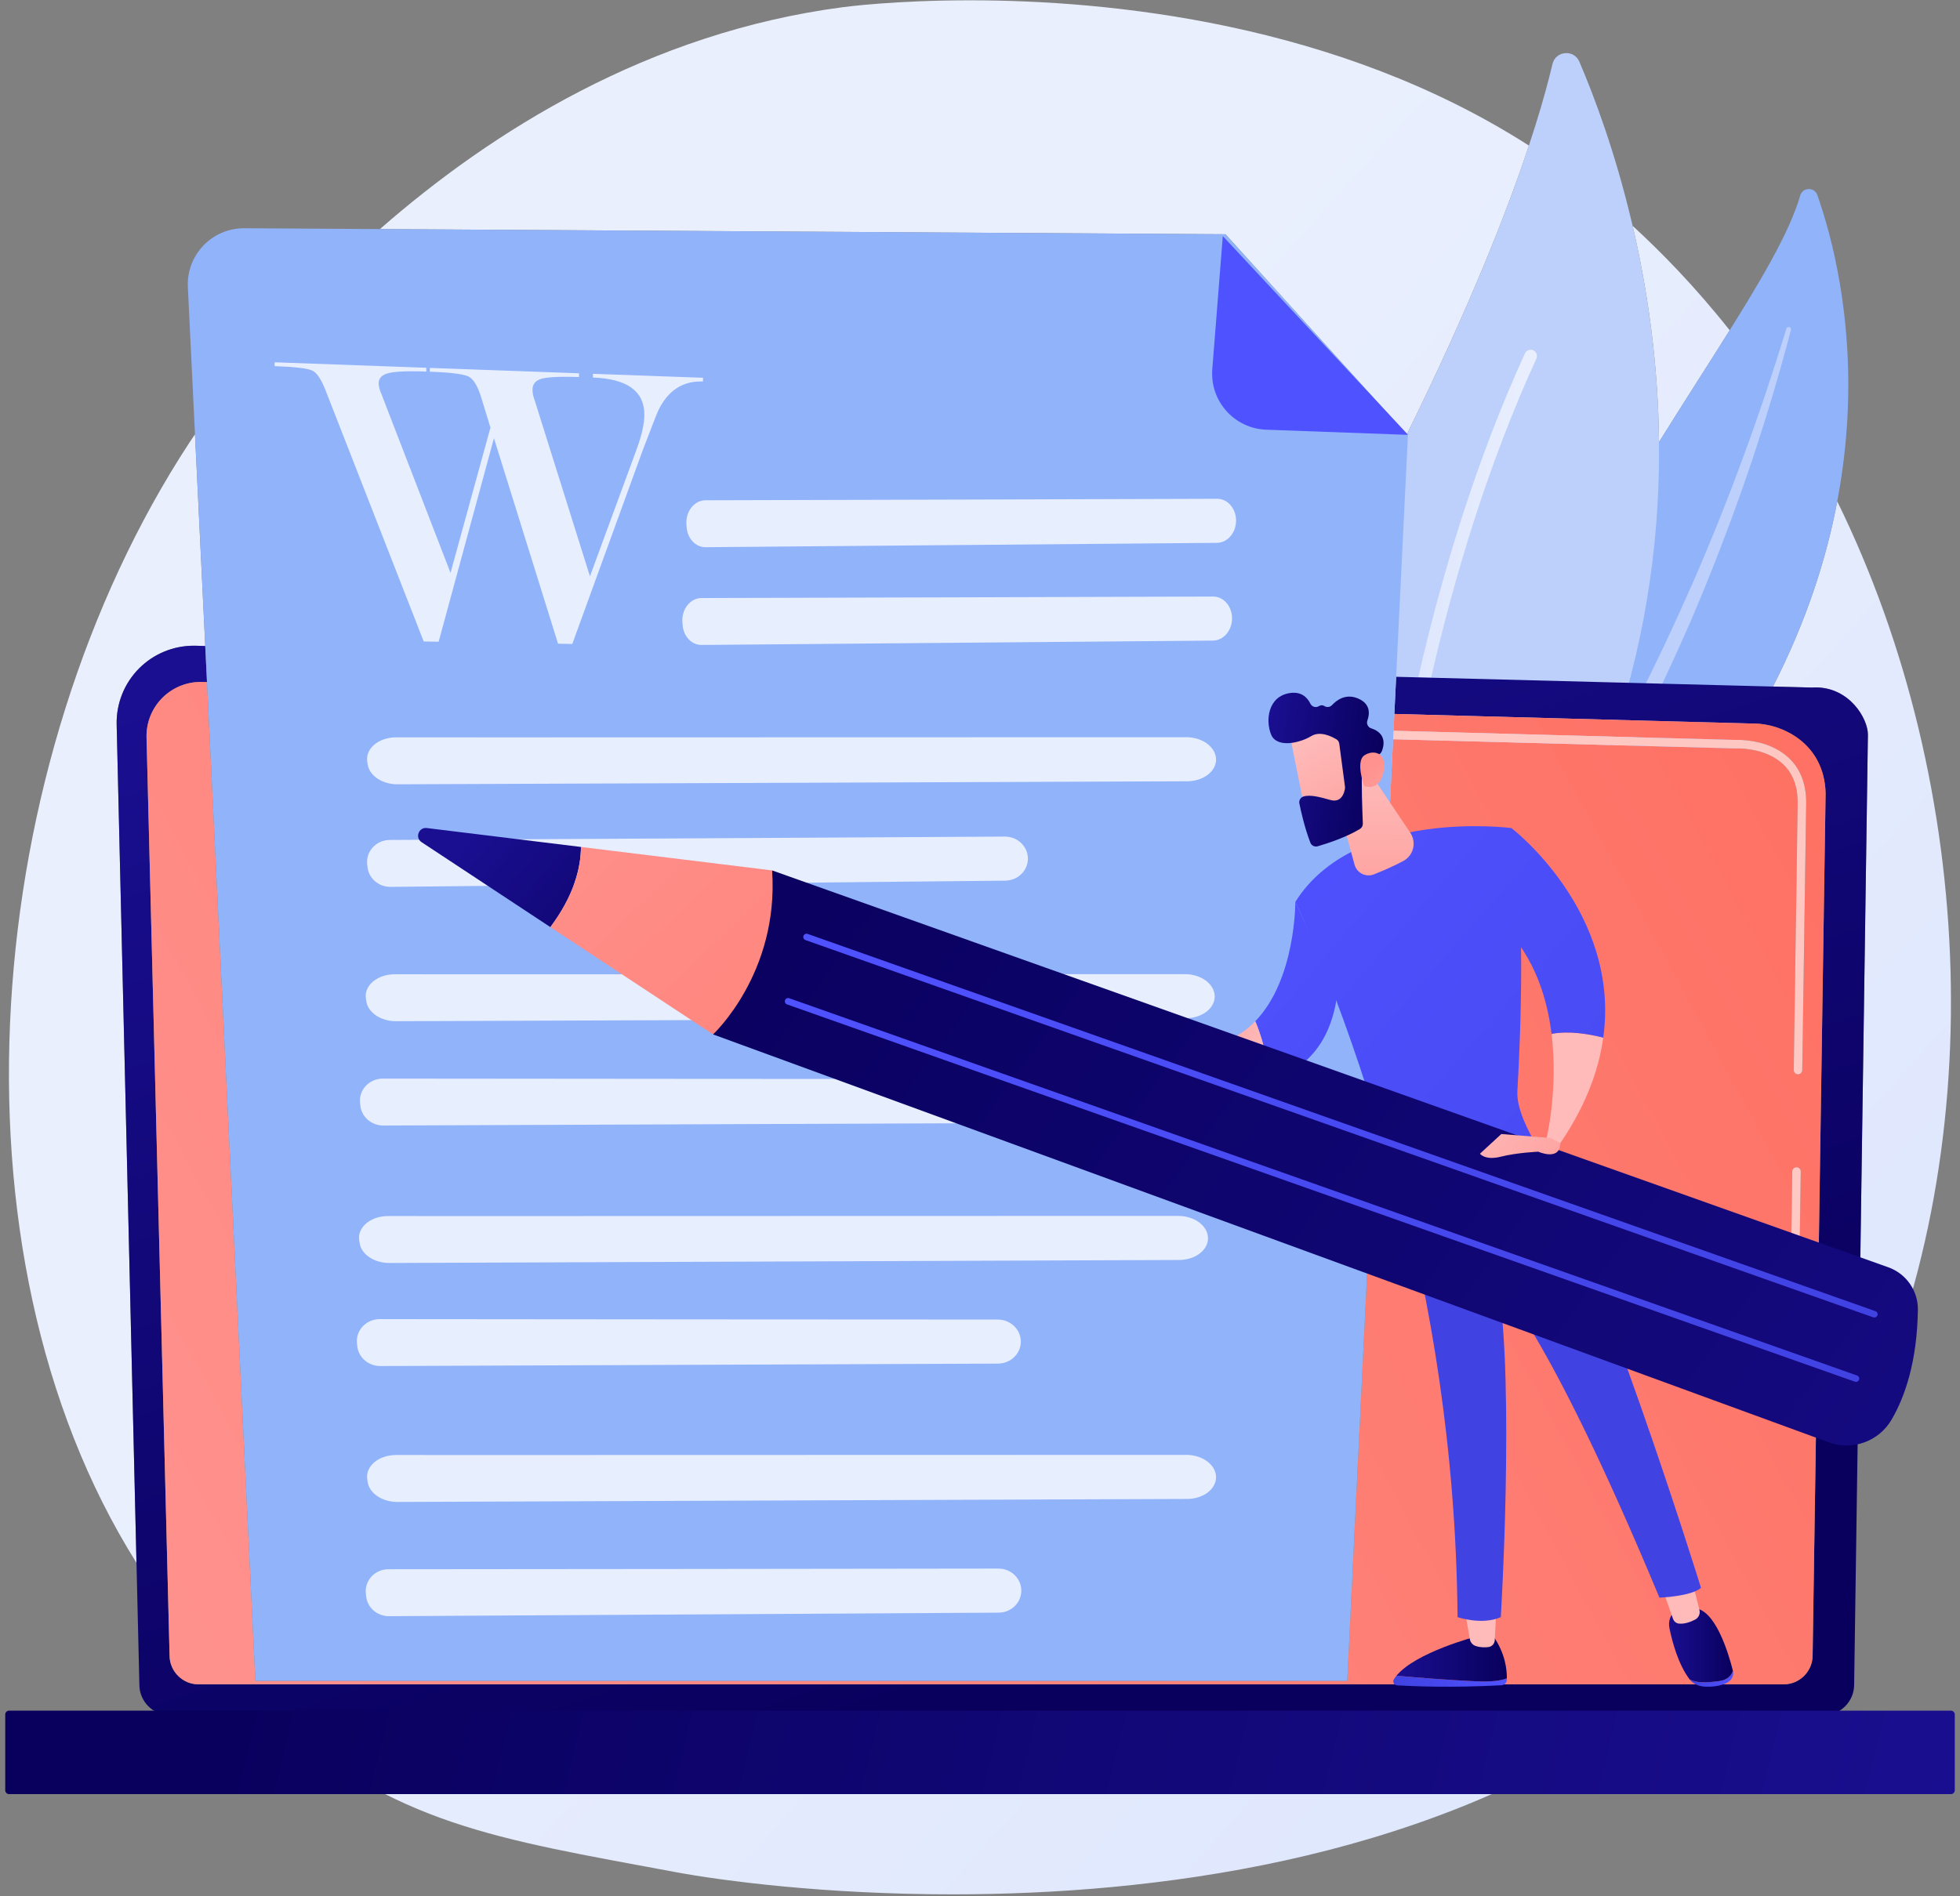 <svg width="248" height="240" viewBox="0 0 248 240" fill="none" xmlns="http://www.w3.org/2000/svg">
<rect x="0" y="0" width="248" height="240" fill="#808080" stroke="none"/>
<path d="M120.523 239.755C104.354 239.755 91.386 238.04 85.504 236.946C62.331 232.633 50.373 230.974 34.058 217.09H206.706C206.233 217.412 205.728 217.75 205.174 218.12C179.083 235.54 145.871 239.755 120.523 239.755ZM17.27 197.794C-7.576 158.268 -2.481 96.424 23.979 55.996C24.151 55.733 24.382 55.387 24.672 54.964L25.969 81.759L24.767 81.728C24.683 81.726 24.598 81.725 24.514 81.725C21.934 81.725 19.456 82.746 17.624 84.571C15.734 86.456 14.699 89.033 14.762 91.701L17.27 197.794ZM235.061 181.858L236.348 92.984C236.348 90.934 234.019 87.003 229.738 87.003C229.58 87.003 229.417 87.008 229.253 87.019L224.332 86.892C228.559 78.627 231.089 70.731 232.468 63.455C250.198 99.573 252.099 146.221 235.061 181.858V181.858ZM209.917 55.944C209.815 45.736 208.409 36.444 206.576 28.582C210.148 31.858 214.446 36.23 218.859 41.802C216.181 46.082 213.115 50.817 209.917 55.944V55.944ZM178.004 54.989L155.064 29.647L48.075 28.992C62.191 16.641 82.048 4.125 106.675 0.906C107.063 0.855 113.248 0.039 122.732 0.039C140.277 0.039 169.112 2.83 193.453 18.425C190.669 26.82 185.959 38.816 178.004 54.989Z" fill="url(#paint0_linear)"/>
<path d="M227.783 24.741C228.087 23.679 229.586 23.647 229.952 24.69C233.666 35.28 240.493 64.757 217.601 98.165C188.881 140.081 189.712 161.257 196.136 177.251C196.136 177.251 182.637 164.281 181.226 142.499C177.763 89.017 222.365 43.628 227.783 24.741Z" fill="#91B3FA"/>
<path d="M226.039 41.59C224.356 47.045 222.567 52.462 220.582 57.808C218.626 63.161 216.509 68.454 214.229 73.673C211.93 78.883 209.533 84.049 206.921 89.105C204.331 94.173 201.526 99.124 198.694 104.084C195.89 109.059 193.037 114.053 190.687 119.355C188.336 124.644 186.58 130.298 185.908 136.106C185.743 137.554 185.603 139.011 185.55 140.461C185.47 141.912 185.455 143.365 185.465 144.819C185.5 147.727 185.728 150.638 186.171 153.518C187.073 159.278 188.85 164.896 191.299 170.141C191.557 170.694 192.213 170.932 192.766 170.675C193.308 170.421 193.548 169.784 193.312 169.238L193.311 169.234C192.751 167.941 192.207 166.644 191.723 165.327C191.47 164.671 191.247 164.007 191.011 163.346C190.801 162.678 190.564 162.018 190.375 161.344C189.572 158.66 188.959 155.924 188.55 153.156C187.708 147.63 187.687 141.95 188.318 136.401C188.665 133.629 189.216 130.888 189.976 128.197C190.739 125.509 191.708 122.874 192.829 120.292C195.072 115.126 197.854 110.159 200.622 105.165C203.384 100.167 206.125 95.125 208.655 89.978C209.926 87.408 211.152 84.816 212.33 82.204C212.926 80.9 213.497 79.586 214.071 78.273C214.632 76.954 215.185 75.633 215.728 74.307C217.889 69 219.887 63.63 221.713 58.204C223.512 52.769 225.167 47.288 226.608 41.752C226.648 41.595 226.554 41.432 226.396 41.392C226.242 41.351 226.085 41.441 226.039 41.59" fill="#BDD0FB"/>
<path d="M175.899 138.328C174.486 139.794 172.035 139.34 171.215 137.476C166.694 127.191 156.542 96.954 174.254 62.448C189.211 33.31 194.553 16.088 196.436 8.103C196.834 6.414 199.156 6.216 199.839 7.811C207.369 25.409 227.103 85.204 175.899 138.328Z" fill="#BDD0FB"/>
<path d="M181.074 85.773L179.455 85.73C182.481 72.502 186.799 58.181 192.952 44.731C193.086 44.439 193.375 44.267 193.676 44.267C193.787 44.267 193.899 44.29 194.006 44.339C194.405 44.522 194.581 44.993 194.398 45.393C188.341 58.632 184.075 72.727 181.074 85.773" fill="url(#paint1_linear)"/>
<path d="M230.737 217.09H21.505C19.377 217.09 17.635 215.35 17.635 213.224L17.27 197.794L14.762 91.701C14.699 89.033 15.734 86.456 17.624 84.571C19.456 82.746 21.934 81.725 24.514 81.725C24.598 81.725 24.683 81.726 24.767 81.728L25.969 81.759L26.191 86.329L25.571 86.313C25.51 86.311 25.448 86.31 25.387 86.31C23.577 86.31 21.838 87.028 20.553 88.31C19.224 89.635 18.494 91.449 18.541 93.325L21.455 209.515C21.455 211.529 23.102 213.176 25.116 213.176H225.691C227.705 213.176 229.351 211.529 229.351 209.515L230.995 100.361C230.807 93.974 225.356 91.564 221.846 91.564C221.746 91.564 221.648 91.566 221.552 91.571L176.427 90.36L176.656 85.658L179.455 85.73L181.074 85.773L206.111 86.42L208.256 86.476L210.327 86.53L224.332 86.892L229.252 87.019C229.417 87.008 229.579 87.003 229.738 87.003C234.019 87.003 236.347 90.934 236.347 92.984L235.061 181.858L234.606 213.224C234.606 215.35 232.865 217.09 230.737 217.09" fill="url(#paint2_linear)"/>
<path d="M225.691 213.176H25.116C23.103 213.176 21.456 211.529 21.456 209.515L18.541 93.325C18.494 91.449 19.224 89.635 20.553 88.31C21.838 87.029 23.577 86.31 25.387 86.31C25.449 86.31 25.51 86.311 25.571 86.313L26.191 86.329L32.312 212.737H170.471L176.271 93.561L219.719 94.726C219.735 94.725 219.796 94.723 219.893 94.723C220.654 94.723 223.667 94.852 225.647 96.749C226.844 97.896 227.455 99.503 227.464 101.517L226.967 135.422C226.962 135.719 227.199 135.963 227.495 135.967H227.503C227.796 135.967 228.035 135.732 228.04 135.438L228.537 101.523C228.526 99.197 227.804 97.33 226.39 95.975C224.162 93.84 220.943 93.648 219.968 93.648C219.843 93.648 219.755 93.651 219.71 93.654L176.324 92.489L176.427 90.36L221.552 91.571C221.648 91.566 221.746 91.565 221.846 91.565C225.356 91.565 230.807 93.974 230.995 100.361L229.352 209.515C229.352 211.529 227.705 213.176 225.691 213.176ZM227.314 147.734C227.022 147.734 226.782 147.969 226.778 148.263L226.648 157.115C226.643 157.411 226.88 157.656 227.176 157.66H227.185C227.477 157.66 227.716 157.424 227.721 157.131L227.851 148.279C227.855 147.982 227.619 147.738 227.322 147.734H227.314" fill="url(#paint3_linear)"/>
<path d="M227.185 157.66H227.176C226.88 157.655 226.643 157.411 226.648 157.114L226.778 148.262C226.782 147.969 227.022 147.733 227.314 147.733H227.322C227.619 147.738 227.855 147.982 227.851 148.279L227.721 157.131C227.716 157.424 227.477 157.66 227.185 157.66" fill="url(#paint4_linear)"/>
<path d="M227.503 135.967H227.495C227.199 135.963 226.962 135.718 226.967 135.422L227.464 101.517C227.455 99.503 226.844 97.896 225.647 96.749C223.667 94.852 220.654 94.723 219.893 94.723C219.796 94.723 219.735 94.725 219.719 94.726L176.271 93.561L176.324 92.489L219.71 93.654C219.755 93.651 219.843 93.648 219.968 93.648C220.943 93.648 224.162 93.84 226.39 95.975C227.804 97.33 228.526 99.197 228.537 101.523L228.04 135.438C228.035 135.731 227.796 135.967 227.503 135.967" fill="url(#paint5_linear)"/>
<path d="M1.149 227.071H246.851C247.119 227.071 247.339 226.851 247.339 226.583V216.994C247.339 216.726 247.119 216.506 246.851 216.506H1.149C0.881 216.506 0.662 216.726 0.662 216.994V226.583C0.662 226.851 0.881 227.071 1.149 227.071Z" fill="url(#paint6_linear)"/>
<path d="M155.064 29.647L30.912 28.887C26.831 28.862 23.568 32.27 23.77 36.345L32.312 212.737H170.47L178.141 55.141L155.064 29.647" fill="#91B3FA"/>
<path d="M160.226 54.385C156.183 54.243 153.073 50.757 153.393 46.723L154.723 29.88L178.166 55.037L160.226 54.385" fill="url(#paint7_linear)"/>
<path d="M89.259 69.255C88.021 69.255 86.992 68.17 86.882 66.743L86.853 66.38C86.727 64.741 87.85 63.319 89.274 63.316C100.419 63.299 143.205 63.163 154.008 63.129C154.011 63.129 154.014 63.129 154.015 63.129C155.376 63.129 156.453 64.427 156.399 65.999C156.348 67.497 155.28 68.693 153.983 68.704L89.277 69.255C89.271 69.255 89.265 69.255 89.259 69.255" fill="#E7EEFE"/>
<path d="M88.751 81.627C87.513 81.627 86.484 80.542 86.373 79.116L86.345 78.753C86.218 77.115 87.341 75.691 88.766 75.69C99.911 75.672 142.696 75.535 153.5 75.501C153.503 75.501 153.506 75.501 153.507 75.501C154.867 75.501 155.945 76.8 155.891 78.371C155.84 79.87 154.772 81.065 153.475 81.076L88.769 81.627C88.763 81.627 88.757 81.627 88.751 81.627" fill="#E7EEFE"/>
<path d="M50.275 99.263C48.359 99.263 46.734 98.173 46.521 96.743L46.467 96.381C46.223 94.741 47.914 93.322 50.113 93.322C50.115 93.322 50.116 93.322 50.117 93.322C53.57 93.324 58.992 93.325 65.585 93.325C91.856 93.325 136.753 93.309 150.092 93.304C150.092 93.304 150.092 93.304 150.093 93.304C152.197 93.304 153.904 94.608 153.867 96.183C153.831 97.682 152.217 98.874 150.213 98.882L50.295 99.263C50.288 99.263 50.282 99.263 50.275 99.263" fill="#E7EEFE"/>
<path d="M49.388 112.246C47.903 112.246 46.654 111.166 46.499 109.742L46.459 109.38C46.281 107.741 47.608 106.315 49.322 106.307C62.72 106.249 114.153 105.956 127.141 105.882C127.147 105.882 127.153 105.882 127.159 105.882C128.79 105.882 130.101 107.175 130.06 108.744C130.022 110.243 128.758 111.442 127.198 111.458L49.419 112.246C49.409 112.246 49.398 112.246 49.388 112.246Z" fill="#E7EEFE"/>
<path d="M50.106 129.25C48.19 129.25 46.564 128.16 46.352 126.73L46.298 126.368C46.054 124.728 47.745 123.308 49.944 123.308C49.945 123.308 49.946 123.308 49.947 123.308C53.391 123.311 58.797 123.312 65.365 123.312C91.628 123.312 136.575 123.296 149.922 123.291C152.026 123.29 153.735 124.594 153.697 126.169C153.662 127.668 152.047 128.861 150.044 128.869L50.125 129.25C50.119 129.25 50.112 129.25 50.106 129.25Z" fill="#E7EEFE"/>
<path d="M48.5 142.45C47 142.45 45.742 141.359 45.594 139.929L45.556 139.565C45.387 137.927 46.726 136.51 48.444 136.51C48.446 136.51 48.448 136.51 48.45 136.51C61.911 136.535 113.589 136.559 126.638 136.565C128.284 136.566 129.604 137.871 129.554 139.445C129.506 140.944 128.229 142.135 126.662 142.142L48.513 142.45C48.509 142.45 48.504 142.45 48.5 142.45" fill="#E7EEFE"/>
<path d="M49.257 159.848C47.341 159.848 45.716 158.759 45.503 157.329L45.449 156.966C45.205 155.327 46.896 153.908 49.095 153.908C49.097 153.908 49.098 153.908 49.099 153.908C52.544 153.91 57.952 153.911 64.523 153.911C90.787 153.911 135.727 153.895 149.073 153.89C149.074 153.89 149.075 153.89 149.076 153.89C151.179 153.89 152.886 155.194 152.848 156.768C152.813 158.268 151.198 159.46 149.196 159.468L49.277 159.848C49.27 159.848 49.264 159.848 49.257 159.848" fill="#E7EEFE"/>
<path d="M48.11 172.892C46.61 172.892 45.351 171.802 45.203 170.371L45.166 170.008C44.996 168.37 46.335 166.953 48.054 166.953C48.056 166.953 48.057 166.953 48.059 166.953C61.521 166.978 113.198 167.002 126.248 167.008C127.893 167.008 129.213 168.313 129.163 169.888C129.116 171.387 127.838 172.578 126.272 172.584L48.122 172.892C48.118 172.892 48.114 172.892 48.11 172.892" fill="#E7EEFE"/>
<path d="M50.275 190.092C48.359 190.092 46.734 189.002 46.521 187.572L46.467 187.21C46.223 185.57 47.914 184.151 50.113 184.151C50.115 184.151 50.116 184.151 50.117 184.151C53.563 184.153 58.973 184.154 65.547 184.154C91.812 184.154 136.746 184.138 150.092 184.133C150.092 184.133 150.092 184.133 150.093 184.133C152.197 184.133 153.904 185.437 153.867 187.012C153.831 188.511 152.217 189.704 150.213 189.711L50.295 190.092C50.288 190.092 50.282 190.092 50.275 190.092" fill="#E7EEFE"/>
<path d="M49.193 204.549C47.715 204.549 46.474 203.461 46.326 202.033L46.289 201.669C46.12 200.03 47.443 198.609 49.143 198.609C49.143 198.609 49.143 198.609 49.143 198.609C49.214 198.609 49.286 198.609 49.358 198.609C62.976 198.609 113.527 198.543 126.344 198.526C126.345 198.526 126.346 198.526 126.348 198.526C127.971 198.526 129.273 199.827 129.225 201.4C129.18 202.899 127.919 204.093 126.373 204.102L49.211 204.549C49.205 204.549 49.199 204.549 49.193 204.549" fill="#E7EEFE"/>
<path d="M72.413 81.501L70.61 81.47L62.5 55.462L55.503 81.218L53.61 81.186L41.267 49.588C40.702 48.096 40.127 47.205 39.542 46.915C38.957 46.625 37.361 46.432 34.746 46.339V45.853L53.945 46.546V47.027C53.291 47.004 52.694 46.991 52.156 46.991C50.826 46.991 49.849 47.063 49.226 47.206C48.348 47.408 47.909 47.848 47.909 48.528C47.909 48.886 48.021 49.32 48.245 49.828L57.004 72.503L62.056 54.12L60.881 50.277C60.434 48.832 59.895 47.956 59.262 47.647C58.629 47.338 57.006 47.137 54.388 47.043V46.563L73.263 47.245V47.72C72.633 47.698 72.058 47.687 71.538 47.687C70.232 47.687 69.274 47.757 68.662 47.9C67.807 48.1 67.379 48.572 67.379 49.314C67.379 49.703 67.451 50.096 67.598 50.49L74.647 72.938L80.621 56.678C81.227 54.978 81.531 53.582 81.531 52.493C81.531 49.509 79.368 47.939 75.027 47.783V47.309L88.951 47.812V48.283C88.863 48.28 88.774 48.278 88.687 48.278C86.281 48.278 84.488 49.491 83.311 51.919C83.131 52.299 82.466 53.995 81.315 57.011L72.413 81.501" fill="#E7EEFE"/>
<path d="M176.697 212.087C179.159 212.3 183.432 212.646 186.8 212.794C188.825 212.883 189.99 212.685 190.662 212.416C190.66 212.492 190.658 212.563 190.656 212.63C190.639 212.984 190.351 213.268 189.993 213.288C183.629 213.643 178.567 213.41 176.765 213.301C176.393 213.279 176.171 212.873 176.362 212.556C176.457 212.397 176.572 212.242 176.697 212.087" fill="url(#paint8_linear)"/>
<path d="M186.8 212.794C183.432 212.646 179.159 212.3 176.697 212.087C179.118 209.118 186.8 207.116 186.8 207.116H188.97C190.462 209.268 190.678 211.315 190.662 212.416C189.99 212.685 188.825 212.883 186.8 212.794Z" fill="url(#paint9_linear)"/>
<path d="M189.335 203.575L189.132 207.593C189.11 208.027 188.784 208.393 188.348 208.455C187.915 208.517 187.334 208.525 186.718 208.321C186.34 208.195 186.058 207.876 185.989 207.486L185.287 203.575H189.335" fill="url(#paint10_linear)"/>
<path d="M217.516 212.764C218.583 212.615 219.066 212.061 219.269 211.468L219.273 211.483C219.43 212.109 219.066 212.758 218.338 213.065C217.458 213.438 216.496 213.502 215.749 213.471C214.948 213.438 214.212 213.106 213.808 212.575L213.802 212.568C214.607 212.965 215.736 213.012 217.516 212.764Z" fill="url(#paint11_linear)"/>
<path d="M212.482 203.549H214.272C216.997 203.493 218.709 209.242 219.269 211.468C219.066 212.061 218.583 212.615 217.516 212.765C215.736 213.012 214.607 212.966 213.802 212.568C212.33 210.63 211.6 207.792 211.249 206.136C210.849 204.252 212.482 203.549 212.482 203.549Z" fill="url(#paint12_linear)"/>
<path d="M214.042 199.819L215.035 203.772C215.157 204.256 214.925 204.758 214.477 204.987C213.922 205.272 213.138 205.572 212.42 205.486C212.081 205.444 211.801 205.206 211.689 204.888L210.23 200.73L214.042 199.819" fill="url(#paint13_linear)"/>
<path d="M215.227 200.962C213.991 202.059 209.97 202.204 209.97 202.204C195.487 167.442 189.562 162.504 189.562 162.504C191.654 175.625 189.899 204.671 189.899 204.671C187.509 205.726 184.428 204.671 184.428 204.671C184.234 183.192 180.932 164.459 177.032 149.691C186.821 149.47 192.026 146.121 193.726 144.776C201.886 157.932 215.227 200.962 215.227 200.962" fill="url(#paint14_linear)"/>
<path d="M191.241 104.801C193.093 114.043 192.429 130.584 191.993 138.129C191.87 140.25 193.351 143.19 194.547 145.195C194.735 145.51 194.619 145.913 194.293 146.08C192.29 147.11 185.503 150.301 177.638 150.697C177.113 150.724 176.645 150.367 176.509 149.86C170.674 128.074 163.897 114.153 163.897 114.153C171.379 102.205 191.241 104.801 191.241 104.801Z" fill="url(#paint15_linear)"/>
<path d="M188.574 161.681C188.656 161.681 188.739 161.658 188.815 161.613C189.033 161.479 189.102 161.194 188.97 160.976C188.892 160.848 187.018 157.819 183.228 155.991C182.997 155.88 182.72 155.975 182.607 156.206C182.496 156.437 182.594 156.715 182.824 156.826C186.359 158.531 188.16 161.43 188.178 161.458C188.265 161.601 188.417 161.681 188.574 161.681Z" fill="url(#paint16_linear)"/>
<path d="M202.862 131.325C202.267 135.631 200.508 140.326 196.991 145.314L195.654 144.225C195.654 144.225 197.197 137.962 196.32 130.854C198.49 130.431 201.053 130.867 202.862 131.325Z" fill="url(#paint17_linear)"/>
<path d="M189.171 116.204L191.241 104.801C191.241 104.801 205.068 115.371 202.862 131.325C201.053 130.867 198.49 130.431 196.32 130.854C195.688 125.734 193.8 120.176 189.171 116.204" fill="url(#paint18_linear)"/>
<path d="M163.897 114.153L169.235 125.648C168.371 132.587 164.643 135.587 160.624 136.738C160.374 133.576 159.574 131.02 158.832 129.253C163.968 123.95 163.897 114.153 163.897 114.153Z" fill="url(#paint19_linear)"/>
<path d="M158.832 129.253C159.573 131.02 160.374 133.576 160.624 136.738C149.9 140.899 147.062 132.83 147.062 132.83L149.045 132.48C153.52 132.951 156.647 131.508 158.832 129.253Z" fill="url(#paint20_linear)"/>
<path d="M168.815 99.961L171.391 109.434C171.681 110.498 172.832 111.069 173.856 110.66C174.961 110.219 176.363 109.616 177.57 108.964C178.858 108.268 179.261 106.611 178.446 105.395L173.089 97.407L168.815 99.961Z" fill="url(#paint21_linear)"/>
<path d="M163.178 92.765C163.154 92.928 165.327 103.574 165.327 103.574L171.379 102.205L170.819 91.808C170.819 91.808 163.571 90.042 163.178 92.765" fill="url(#paint22_linear)"/>
<path d="M169.458 94.125L170.182 99.575C170.19 99.645 170.19 99.714 170.181 99.784C170.12 100.211 169.801 101.665 168.333 101.249C167.002 100.871 165.78 100.547 164.937 100.805C164.558 100.921 164.33 101.305 164.409 101.693C164.606 102.66 165.092 104.831 165.802 106.654C165.946 107.024 166.35 107.218 166.732 107.107C167.88 106.772 170.281 105.998 172.066 104.923C172.309 104.778 172.453 104.515 172.441 104.233C172.383 102.857 172.223 98.674 172.357 97.502C172.485 96.402 173.836 95.743 174.422 95.506C174.614 95.429 174.765 95.277 174.842 95.085C175.114 94.403 175.488 92.828 173.503 92.182C173.087 92.047 172.868 91.599 173.016 91.188C173.31 90.369 173.434 89.119 171.897 88.431C170.336 87.731 169.171 88.564 168.541 89.24C168.286 89.513 167.878 89.556 167.562 89.356C167.382 89.243 167.151 89.205 166.871 89.379C166.494 89.614 165.994 89.454 165.799 89.055C165.426 88.287 164.663 87.465 163.135 87.727C160.423 88.191 160.115 91.197 160.831 92.959C161.547 94.72 164.459 94.049 165.919 93.161C167.03 92.486 168.471 93.193 169.098 93.572C169.296 93.691 169.428 93.895 169.458 94.125" fill="url(#paint23_linear)"/>
<path d="M172.601 99.489C172.601 99.489 171.486 96.366 172.632 95.602C173.778 94.837 175.474 95.235 175.101 97.496C174.636 100.31 172.601 99.489 172.601 99.489Z" fill="url(#paint24_linear)"/>
<path d="M147.858 134.307C147.318 134.728 145.468 133.848 144.337 133.239C143.785 132.942 143.518 132.298 143.707 131.7C143.98 130.842 144.433 129.733 144.992 129.593C145.92 129.362 150.082 132.569 147.858 134.307Z" fill="url(#paint25_linear)"/>
<path d="M238.917 160.389L97.695 110.163L90.223 130.917L231.397 182.546C234.395 183.643 237.741 182.427 239.348 179.668C240.998 176.834 242.575 172.406 242.671 165.774C242.705 163.362 241.189 161.197 238.917 160.389Z" fill="url(#paint26_linear)"/>
<path d="M54.005 104.799L73.512 107.194C73.492 109.879 72.613 113.352 69.637 117.337L53.346 106.59C52.48 106.02 52.976 104.673 54.005 104.799" fill="url(#paint27_linear)"/>
<path d="M97.695 110.162C98.589 123.169 90.223 130.917 90.223 130.917L69.637 117.337C72.613 113.352 73.492 109.879 73.512 107.194L97.695 110.162Z" fill="url(#paint28_linear)"/>
<path d="M237.165 166.753C237.336 166.753 237.496 166.647 237.556 166.476C237.633 166.26 237.52 166.023 237.303 165.947L102.192 118.197C101.974 118.121 101.738 118.234 101.662 118.451C101.585 118.666 101.699 118.904 101.915 118.979L237.027 166.729C237.073 166.745 237.119 166.753 237.165 166.753" fill="url(#paint29_linear)"/>
<path d="M234.835 174.896C235.005 174.896 235.166 174.789 235.225 174.619C235.302 174.403 235.188 174.166 234.973 174.089L99.861 126.339C99.644 126.263 99.407 126.376 99.332 126.592C99.255 126.809 99.369 127.046 99.584 127.122L234.696 174.871C234.742 174.888 234.789 174.896 234.835 174.896" fill="url(#paint30_linear)"/>
<path d="M196.205 144.035L189.964 143.526L187.261 146.018C187.261 146.018 187.9 146.902 189.899 146.394C191.899 145.886 194.637 145.761 194.637 145.761C194.637 145.761 197.397 147.005 197.431 144.677L196.205 144.035" fill="url(#paint31_linear)"/>
<defs>
<linearGradient id="paint0_linear" x1="280.542" y1="266.588" x2="90.738" y2="96.323" gradientUnits="userSpaceOnUse">
<stop stop-color="#DAE3FE"/>
<stop offset="1" stop-color="#E9EFFD"/>
</linearGradient>
<linearGradient id="paint1_linear" x1="172.447" y1="90.749" x2="194.471" y2="90.749" gradientUnits="userSpaceOnUse">
<stop stop-color="#DAE3FE"/>
<stop offset="1" stop-color="#E9EFFD"/>
</linearGradient>
<linearGradient id="paint2_linear" x1="145.232" y1="207.846" x2="95.816" y2="59.597" gradientUnits="userSpaceOnUse">
<stop stop-color="#09005D"/>
<stop offset="1" stop-color="#1A0F91"/>
</linearGradient>
<linearGradient id="paint3_linear" x1="15.362" y1="209.314" x2="235.72" y2="89.73" gradientUnits="userSpaceOnUse">
<stop stop-color="#FF928E"/>
<stop offset="1" stop-color="#FE7062"/>
</linearGradient>
<linearGradient id="paint4_linear" x1="15.361" y1="209.314" x2="235.72" y2="89.729" gradientUnits="userSpaceOnUse">
<stop stop-color="#FFD3D2"/>
<stop offset="1" stop-color="#FFC6C0"/>
</linearGradient>
<linearGradient id="paint5_linear" x1="15.361" y1="209.314" x2="235.72" y2="89.728" gradientUnits="userSpaceOnUse">
<stop stop-color="#FFD3D2"/>
<stop offset="1" stop-color="#FFC6C0"/>
</linearGradient>
<linearGradient id="paint6_linear" x1="30.209" y1="198.976" x2="250.351" y2="252.525" gradientUnits="userSpaceOnUse">
<stop stop-color="#09005D"/>
<stop offset="1" stop-color="#1A0F91"/>
</linearGradient>
<linearGradient id="paint7_linear" x1="189.316" y1="17.812" x2="241.271" y2="-38.173" gradientUnits="userSpaceOnUse">
<stop stop-color="#4F52FF"/>
<stop offset="1" stop-color="#4042E2"/>
</linearGradient>
<linearGradient id="paint8_linear" x1="190.662" y1="212.783" x2="176.292" y2="212.783" gradientUnits="userSpaceOnUse">
<stop stop-color="#4F52FF"/>
<stop offset="1" stop-color="#4042E2"/>
</linearGradient>
<linearGradient id="paint9_linear" x1="190.663" y1="209.966" x2="176.698" y2="209.966" gradientUnits="userSpaceOnUse">
<stop stop-color="#09005D"/>
<stop offset="1" stop-color="#1A0F91"/>
</linearGradient>
<linearGradient id="paint10_linear" x1="191.234" y1="202.743" x2="217.66" y2="182.736" gradientUnits="userSpaceOnUse">
<stop stop-color="#FEBBBA"/>
<stop offset="1" stop-color="#FF928E"/>
</linearGradient>
<linearGradient id="paint11_linear" x1="219.309" y1="212.473" x2="213.802" y2="212.473" gradientUnits="userSpaceOnUse">
<stop stop-color="#4F52FF"/>
<stop offset="1" stop-color="#4042E2"/>
</linearGradient>
<linearGradient id="paint12_linear" x1="219.269" y1="208.233" x2="211.186" y2="208.233" gradientUnits="userSpaceOnUse">
<stop stop-color="#09005D"/>
<stop offset="1" stop-color="#1A0F91"/>
</linearGradient>
<linearGradient id="paint13_linear" x1="214.757" y1="201.113" x2="238.497" y2="183.795" gradientUnits="userSpaceOnUse">
<stop stop-color="#FEBBBA"/>
<stop offset="1" stop-color="#FF928E"/>
</linearGradient>
<linearGradient id="paint14_linear" x1="241.023" y1="89.327" x2="203.848" y2="160.54" gradientUnits="userSpaceOnUse">
<stop stop-color="#4F52FF"/>
<stop offset="1" stop-color="#4042E2"/>
</linearGradient>
<linearGradient id="paint15_linear" x1="154.234" y1="101.68" x2="265.129" y2="198.13" gradientUnits="userSpaceOnUse">
<stop stop-color="#4F52FF"/>
<stop offset="1" stop-color="#4042E2"/>
</linearGradient>
<linearGradient id="paint16_linear" x1="198.766" y1="184.746" x2="196.448" y2="180.11" gradientUnits="userSpaceOnUse">
<stop stop-color="#53D8FF"/>
<stop offset="1" stop-color="#3840F7"/>
</linearGradient>
<linearGradient id="paint17_linear" x1="208.31" y1="145.791" x2="225.53" y2="161.04" gradientUnits="userSpaceOnUse">
<stop stop-color="#FEBBBA"/>
<stop offset="1" stop-color="#FF928E"/>
</linearGradient>
<linearGradient id="paint18_linear" x1="163.479" y1="91.458" x2="273.875" y2="187.473" gradientUnits="userSpaceOnUse">
<stop stop-color="#4F52FF"/>
<stop offset="1" stop-color="#4042E2"/>
</linearGradient>
<linearGradient id="paint19_linear" x1="146.125" y1="111.411" x2="256.52" y2="207.427" gradientUnits="userSpaceOnUse">
<stop stop-color="#4F52FF"/>
<stop offset="1" stop-color="#4042E2"/>
</linearGradient>
<linearGradient id="paint20_linear" x1="160.624" y1="133.591" x2="147.062" y2="133.591" gradientUnits="userSpaceOnUse">
<stop stop-color="#FEBBBA"/>
<stop offset="1" stop-color="#FF928E"/>
</linearGradient>
<linearGradient id="paint21_linear" x1="173.806" y1="97.35" x2="173.954" y2="122.676" gradientUnits="userSpaceOnUse">
<stop stop-color="#FEBBBA"/>
<stop offset="1" stop-color="#FF928E"/>
</linearGradient>
<linearGradient id="paint22_linear" x1="165.589" y1="93.186" x2="175.572" y2="111.288" gradientUnits="userSpaceOnUse">
<stop stop-color="#FEBBBA"/>
<stop offset="1" stop-color="#FF928E"/>
</linearGradient>
<linearGradient id="paint23_linear" x1="174.443" y1="98.483" x2="159.705" y2="96.356" gradientUnits="userSpaceOnUse">
<stop stop-color="#09005D"/>
<stop offset="1" stop-color="#1A0F91"/>
</linearGradient>
<linearGradient id="paint24_linear" x1="181.793" y1="108.718" x2="173.362" y2="97.138" gradientUnits="userSpaceOnUse">
<stop stop-color="#FEBBBA"/>
<stop offset="1" stop-color="#FF928E"/>
</linearGradient>
<linearGradient id="paint25_linear" x1="148.504" y1="131.999" x2="143.647" y2="131.999" gradientUnits="userSpaceOnUse">
<stop stop-color="#FEBBBA"/>
<stop offset="1" stop-color="#FF928E"/>
</linearGradient>
<linearGradient id="paint26_linear" x1="94.382" y1="94.307" x2="299.22" y2="243.733" gradientUnits="userSpaceOnUse">
<stop stop-color="#09005D"/>
<stop offset="1" stop-color="#1A0F91"/>
</linearGradient>
<linearGradient id="paint27_linear" x1="87.201" y1="127.561" x2="60.22" y2="104.109" gradientUnits="userSpaceOnUse">
<stop stop-color="#09005D"/>
<stop offset="1" stop-color="#1A0F91"/>
</linearGradient>
<linearGradient id="paint28_linear" x1="63.611" y1="93.139" x2="163.51" y2="195.805" gradientUnits="userSpaceOnUse">
<stop stop-color="#FF928E"/>
<stop offset="1" stop-color="#FE7062"/>
</linearGradient>
<linearGradient id="paint29_linear" x1="124.531" y1="96.137" x2="214.686" y2="188.789" gradientUnits="userSpaceOnUse">
<stop stop-color="#4F52FF"/>
<stop offset="1" stop-color="#4042E2"/>
</linearGradient>
<linearGradient id="paint30_linear" x1="122.201" y1="104.279" x2="212.356" y2="196.933" gradientUnits="userSpaceOnUse">
<stop stop-color="#4F52FF"/>
<stop offset="1" stop-color="#4042E2"/>
</linearGradient>
<linearGradient id="paint31_linear" x1="186.105" y1="139.829" x2="203.325" y2="155.077" gradientUnits="userSpaceOnUse">
<stop stop-color="#FEBBBA"/>
<stop offset="1" stop-color="#FF928E"/>
</linearGradient>
</defs>
</svg>
